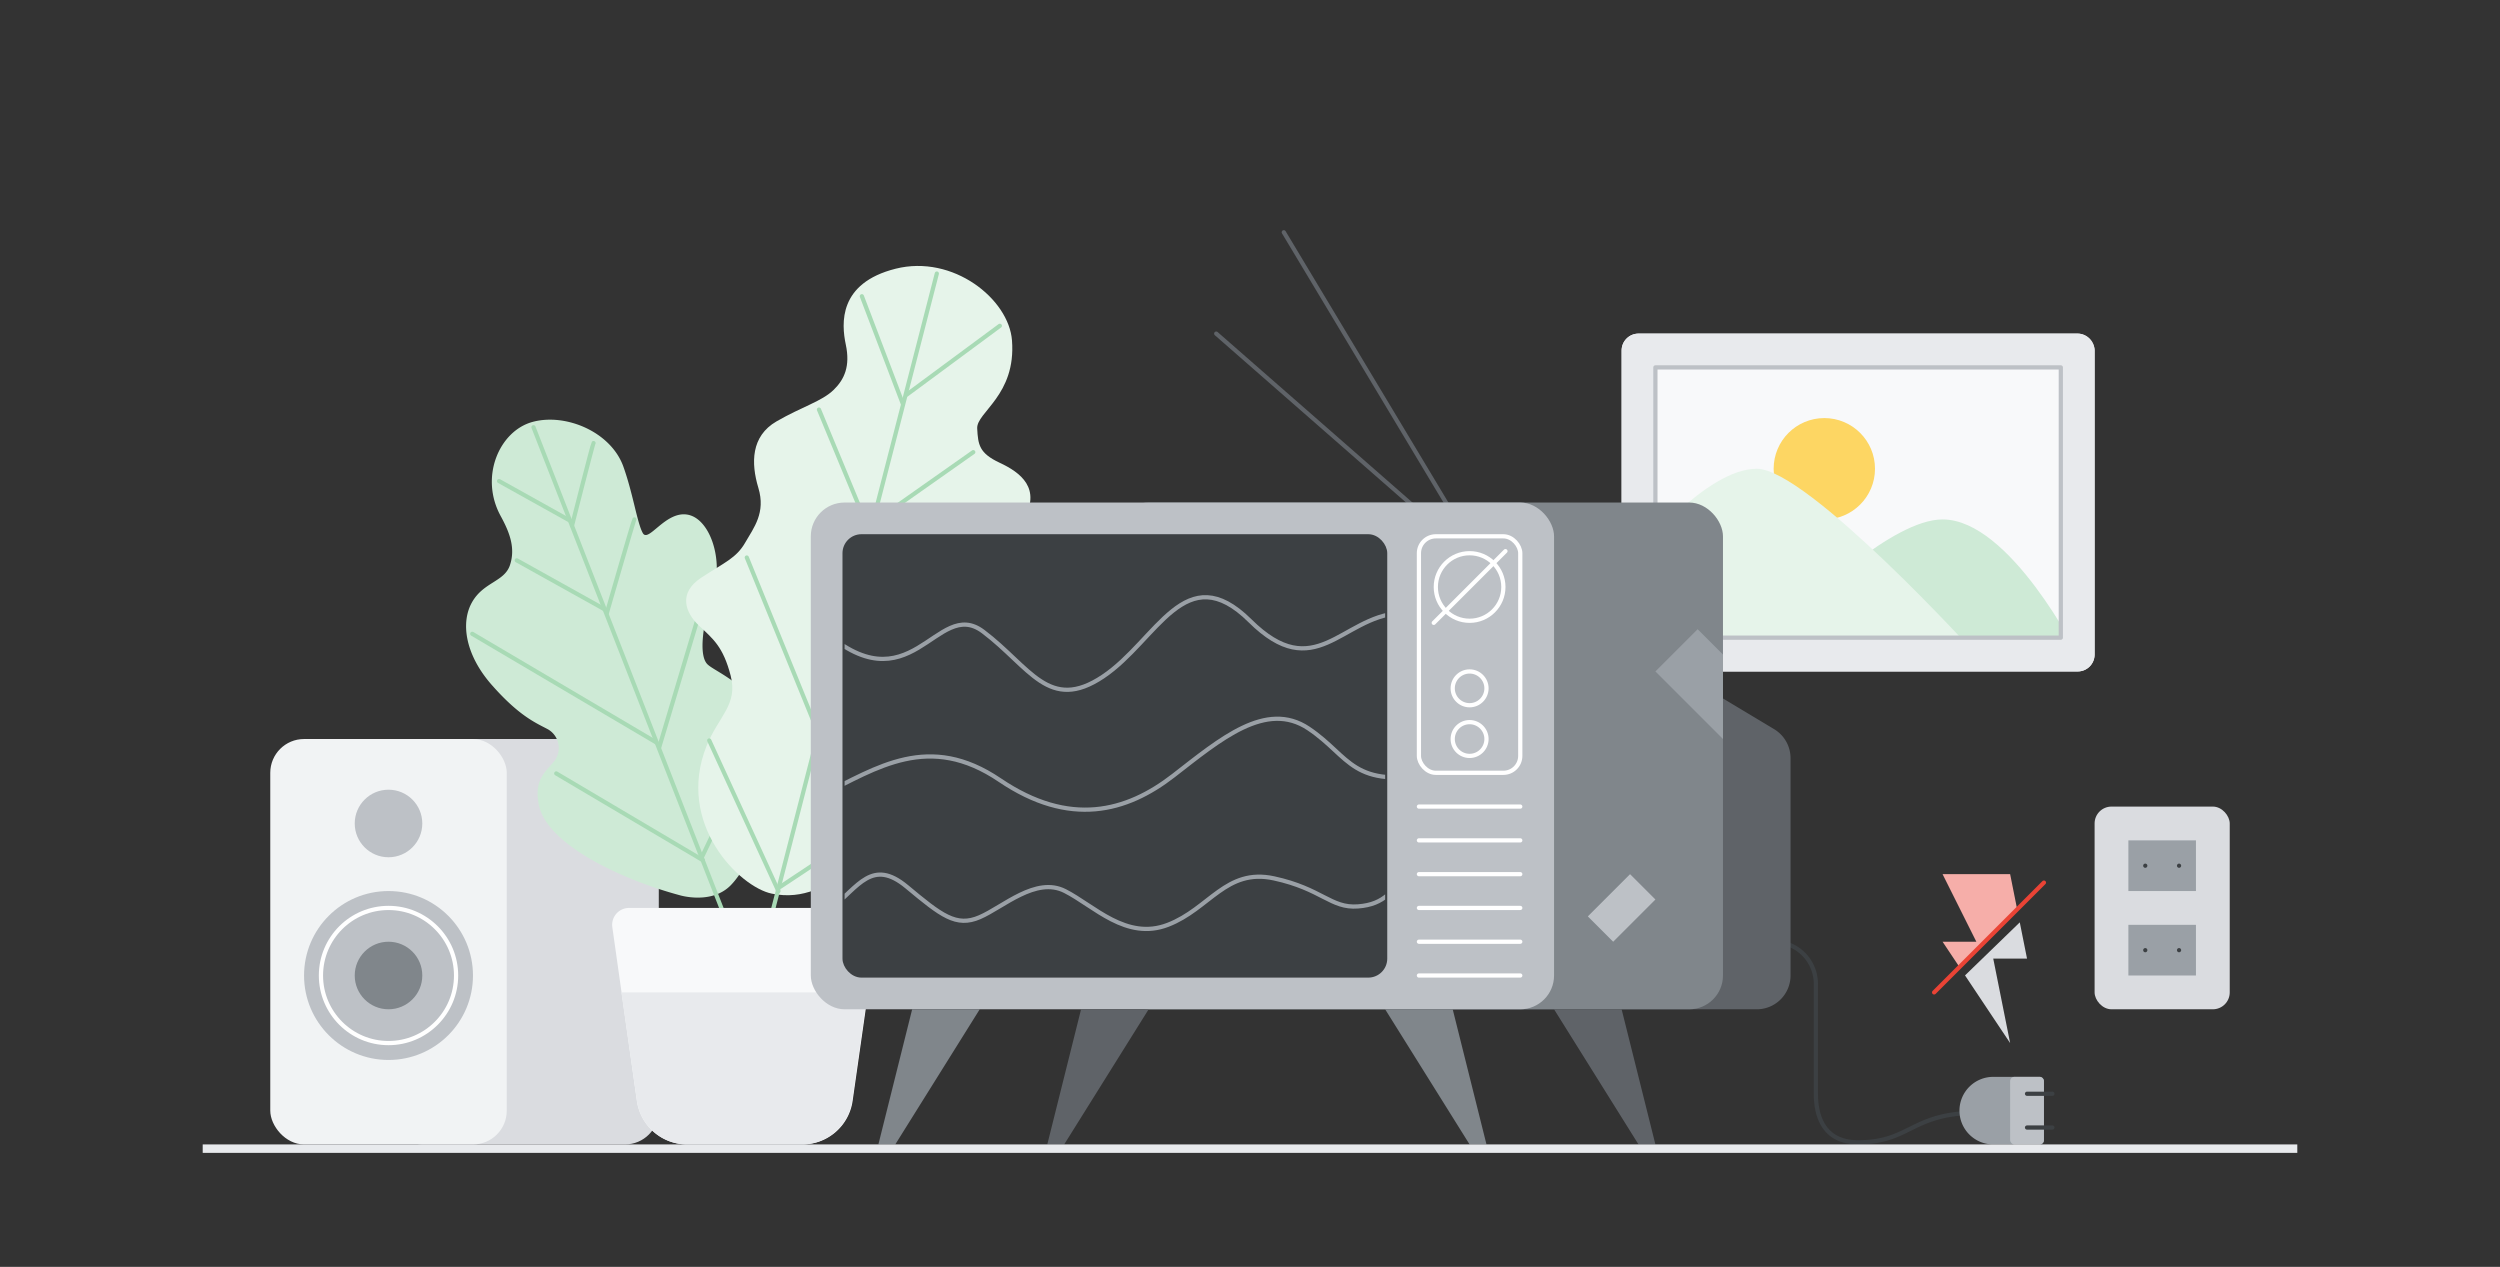 <svg xmlns="http://www.w3.org/2000/svg" xmlns:xlink="http://www.w3.org/1999/xlink" viewBox="0 0 592 300"><rect x="0" y="0" width="592" height="300" fill="#333333" stroke="none"/><defs><style>.cls-1,.cls-12,.cls-14,.cls-15,.cls-16,.cls-18,.cls-24,.cls-26,.cls-7{fill:none;}.cls-2{fill:#f8f9fa;}.cls-3{fill:#fdd663;}.cls-4{fill:#ceead6;}.cls-5{fill:#e6f4ea;}.cls-6{fill:#e8eaed;}.cls-7{stroke:#bdc1c6;}.cls-14,.cls-15,.cls-16,.cls-18,.cls-19,.cls-20,.cls-24,.cls-7{stroke-linecap:round;stroke-linejoin:round;}.cls-8{fill:#dadce0;}.cls-9{fill:#f1f3f4;}.cls-10{fill:#bdc1c6;}.cls-11{fill:#80868b;}.cls-12,.cls-18,.cls-19{stroke:#fff;}.cls-12,.cls-26{stroke-miterlimit:10;}.cls-13{fill:#9aa0a6;}.cls-14,.cls-20{stroke:#3c4043;}.cls-15{stroke:#a8dab5;}.cls-16{stroke:#5f6368;}.cls-17{fill:#5f6368;}.cls-19{fill:#fff;}.cls-20{fill:#3c4043;}.cls-21{clip-path:url(#clip-path);}.cls-22{clip-path:url(#clip-path-2);}.cls-23{fill:#f6aea9;}.cls-24{stroke:#ea4335;}.cls-25{clip-path:url(#clip-path-3);}.cls-26{stroke:#9aa0a6;}</style><clipPath id="clip-path"><polygon class="cls-1" points="488 209 488 247 456 247 456 240 488 209"/></clipPath><clipPath id="clip-path-2"><polygon class="cls-1" points="456 237 456 203 488 203 488 205 456 237"/></clipPath><clipPath id="clip-path-3"><rect class="cls-1" x="200" y="127" width="128" height="104" rx="4"/></clipPath></defs><g id="Layer_5" data-name="Layer 5"><rect class="cls-2" x="384" y="79" width="112" height="80" rx="4"/><circle class="cls-3" cx="432" cy="111" r="12"/><path class="cls-4" d="M428,143s20-20,32-20c16,0,32,32,32,32H428Z"/><path class="cls-5" d="M388,131s16-20,28-20,52,44,52,44H388Z"/><path class="cls-6" d="M384,83v72a4,4,0,0,0,4,4H492a4,4,0,0,0,4-4V83a4,4,0,0,0-4-4H388A4,4,0,0,0,384,83Zm104,68H392V87h96Z"/><rect class="cls-7" x="392" y="87" width="96" height="64"/><rect class="cls-8" x="92" y="175" width="64" height="96" rx="8"/><rect class="cls-9" x="64" y="175" width="56" height="96" rx="8"/><circle class="cls-10" cx="92" cy="231" r="20"/><circle class="cls-11" cx="92" cy="231" r="8"/><circle class="cls-12" cx="92" cy="231" r="16"/><circle class="cls-10" cx="92" cy="195" r="8"/><rect class="cls-8" x="496" y="191" width="32" height="48" rx="4"/><rect class="cls-13" x="504" y="199" width="16" height="12"/><rect class="cls-13" x="504" y="219" width="16" height="12"/><path class="cls-14" d="M508,205v0Z"/><path class="cls-14" d="M516,205v0Z"/><path class="cls-14" d="M508,225v0Z"/><path class="cls-14" d="M516,225v0Z"/><path class="cls-4" d="M161,212c-13.58-3.65-31.35-11.89-33.36-21.24-1.26-5.79,1.3-7.83,3.46-10.34a5.1,5.1,0,0,0-1.33-7.71c-2.7-1.46-6.73-3-13.41-10.62-6.18-7.08-7.32-14.61-4.6-19.45s7.69-4.85,9-8.83,0-7.61-2.23-11.67c-5-9.21-.3-20.06,7.54-22.22s18.6,2.32,21.55,10.59c2.3,6.44,3.26,13.34,4.6,15.73s5.46-5.46,10.75-4.34,8.34,10.88,5.93,18.13-3.58,15.12-1.37,17.28,13.54,5.88,14.82,19a62.15,62.15,0,0,1-1.55,16.9c-1.56,7.57-5.11,13.76-7.82,16.48C168.44,214.25,161,212,161,212Z"/><line class="cls-15" x1="126.33" y1="101.17" x2="172.47" y2="219.24"/><line class="cls-15" x1="131.72" y1="183.15" x2="166.44" y2="203.69"/><line class="cls-15" x1="111.83" y1="150.09" x2="155.44" y2="175.82"/><line class="cls-15" x1="122.37" y1="132.69" x2="143.17" y2="144.28"/><line class="cls-15" x1="118.18" y1="113.92" x2="135.03" y2="123.31"/><line class="cls-15" x1="156.08" y1="177.02" x2="167.97" y2="137.29"/><path class="cls-15" d="M150.22,123c-.22.29-6.53,22.19-6.53,22.19"/><path class="cls-15" d="M140.55,104.92c-.22.28-5.1,19.55-5.1,19.55"/><path class="cls-15" d="M180.22,173.37c0,.35-14.14,29.87-14.14,29.87"/><path class="cls-5" d="M182.79,211.62c-7.61-1.52-22.86-16.52-15.47-35,2.82-7,7.49-9.74,5.7-16.63s-4.14-8.67-7.47-11.81-5-7.78.53-11.4,8.26-4.62,10.36-8.25,4.91-7.13,3.14-13-1.76-12.24,4.29-15.74,10.75-4.74,13.56-7.49c2.55-2.49,3.93-5.62,2.86-10.67s-1.76-14.59,11.8-18,26.81,7.15,27.55,17c1,13-8.45,17-8.24,20.83s.44,5.84,5.32,8.12,10.11,6.06,5.5,13.77-10,7.54-12.85,16.91-.52,11.92,2.14,16,3.88,13.19-1.94,22.74-18.89,22.11-26.49,26.48S190.37,213.13,182.79,211.62Z"/><line class="cls-15" x1="221.84" y1="64.78" x2="182.08" y2="219.16"/><line class="cls-15" x1="167.95" y1="175.34" x2="184.33" y2="211.03"/><line class="cls-15" x1="176.84" y1="132.02" x2="193.82" y2="173.67"/><line class="cls-15" x1="193.93" y1="96.99" x2="205.94" y2="125.94"/><line class="cls-15" x1="204.09" y1="70.15" x2="213.81" y2="95.67"/><line class="cls-15" x1="222.85" y1="184.73" x2="184.79" y2="209.97"/><line class="cls-15" x1="225.79" y1="149.69" x2="194.52" y2="171.66"/><line class="cls-15" x1="230.47" y1="107.07" x2="207.06" y2="123.55"/><line class="cls-15" x1="236.76" y1="77.15" x2="214.71" y2="93.45"/><path class="cls-2" d="M189.89,271H162.7a12,12,0,0,1-11.88-10.3L145,219.57a4,4,0,0,1,4-4.57h54.77a4,4,0,0,1,4,4.57l-5.87,41.13A12,12,0,0,1,189.89,271Z"/><path class="cls-6" d="M147.15,235l3.67,25.7A12,12,0,0,0,162.7,271h27.19a12,12,0,0,0,11.88-10.3l3.67-25.7Z"/><path class="cls-14" d="M406,223h14a10,10,0,0,1,10,10v26c0,5.52,2,11.5,10,11.5,12.5,0,12.5-7,28.5-7"/><path class="cls-13" d="M472,255h11a1,1,0,0,1,1,1v14a1,1,0,0,1-1,1H472a8,8,0,0,1-8-8v0a8,8,0,0,1,8-8Z"/><rect class="cls-10" x="476" y="255" width="8" height="16" rx="1"/><polyline class="cls-16" points="304 55 352 135 288 79"/><path class="cls-17" d="M344,127l76.12,45.67a8,8,0,0,1,3.88,6.86V231a8,8,0,0,1-8,8H344Z"/><rect class="cls-11" x="264" y="119" width="144" height="120" rx="8"/><rect class="cls-10" x="192" y="119" width="176" height="120" rx="8"/><polygon class="cls-11" points="212 271 208 271 216 239 232 239 212 271"/><polygon class="cls-17" points="388 271 392 271 384 239 368 239 388 271"/><polygon class="cls-17" points="252 271 248 271 256 239 272 239 252 271"/><polygon class="cls-11" points="348 271 352 271 344 239 328 239 348 271"/><polygon class="cls-13" points="408 155 402 149 392 159 408 175 408 155"/><rect class="cls-10" x="376.93" y="210.76" width="14.14" height="8.49" transform="translate(-39.56 334.5) rotate(-45)"/><rect class="cls-18" x="336" y="127" width="24" height="56" rx="4"/><circle class="cls-18" cx="348" cy="139" r="8"/><line class="cls-19" x1="356.49" y1="130.51" x2="339.51" y2="147.49"/><circle class="cls-18" cx="348" cy="163" r="4"/><circle class="cls-18" cx="348" cy="175" r="4"/><line class="cls-19" x1="336" y1="199" x2="360" y2="199"/><line class="cls-19" x1="336" y1="191" x2="360" y2="191"/><line class="cls-19" x1="336" y1="207" x2="360" y2="207"/><line class="cls-19" x1="336" y1="215" x2="360" y2="215"/><line class="cls-19" x1="336" y1="223" x2="360" y2="223"/><line class="cls-19" x1="336" y1="231" x2="360" y2="231"/><rect class="cls-20" x="200" y="127" width="128" height="104" rx="4"/><line class="cls-14" x1="480" y1="259" x2="486" y2="259"/><line class="cls-14" x1="480" y1="267" x2="486" y2="267"/><rect class="cls-6" x="48" y="271" width="496" height="2"/><g class="cls-21"><polygon class="cls-8" points="460 207 468 223 460 223 476 247 472 227 480 227 476 207 460 207"/></g><g class="cls-22"><polygon class="cls-23" points="460 207 468 223 460 223 476 247 472 227 480 227 476 207 460 207"/></g><line class="cls-24" x1="484" y1="209" x2="458" y2="235"/><g class="cls-25"><path class="cls-26" d="M194.52,188.31c13.2-6.56,25.48-14.94,42.24-3.58,16.55,11.21,30,7.55,41.1-1.06s21.95-17.89,32-11.16S320,187,340,183"/><path class="cls-26" d="M196.93,215.05c6.32-5.08,9.61-11.88,17.78-5.08s11.71,9.64,17.29,7.22,13.3-9.68,20.18-6.19,14.51,11.8,24.37,8,13.77-13.46,25.12-11,13.46,7.13,19.9,6.64,8.19-3.77,12.47-8.87"/><path class="cls-26" d="M194.16,148.55c21.56,20,27.53-7.37,38.64,1s15.57,19.25,28.41,10.65S280.65,131.79,296,147s21.58-.76,35.25-1.83"/></g></g></svg>